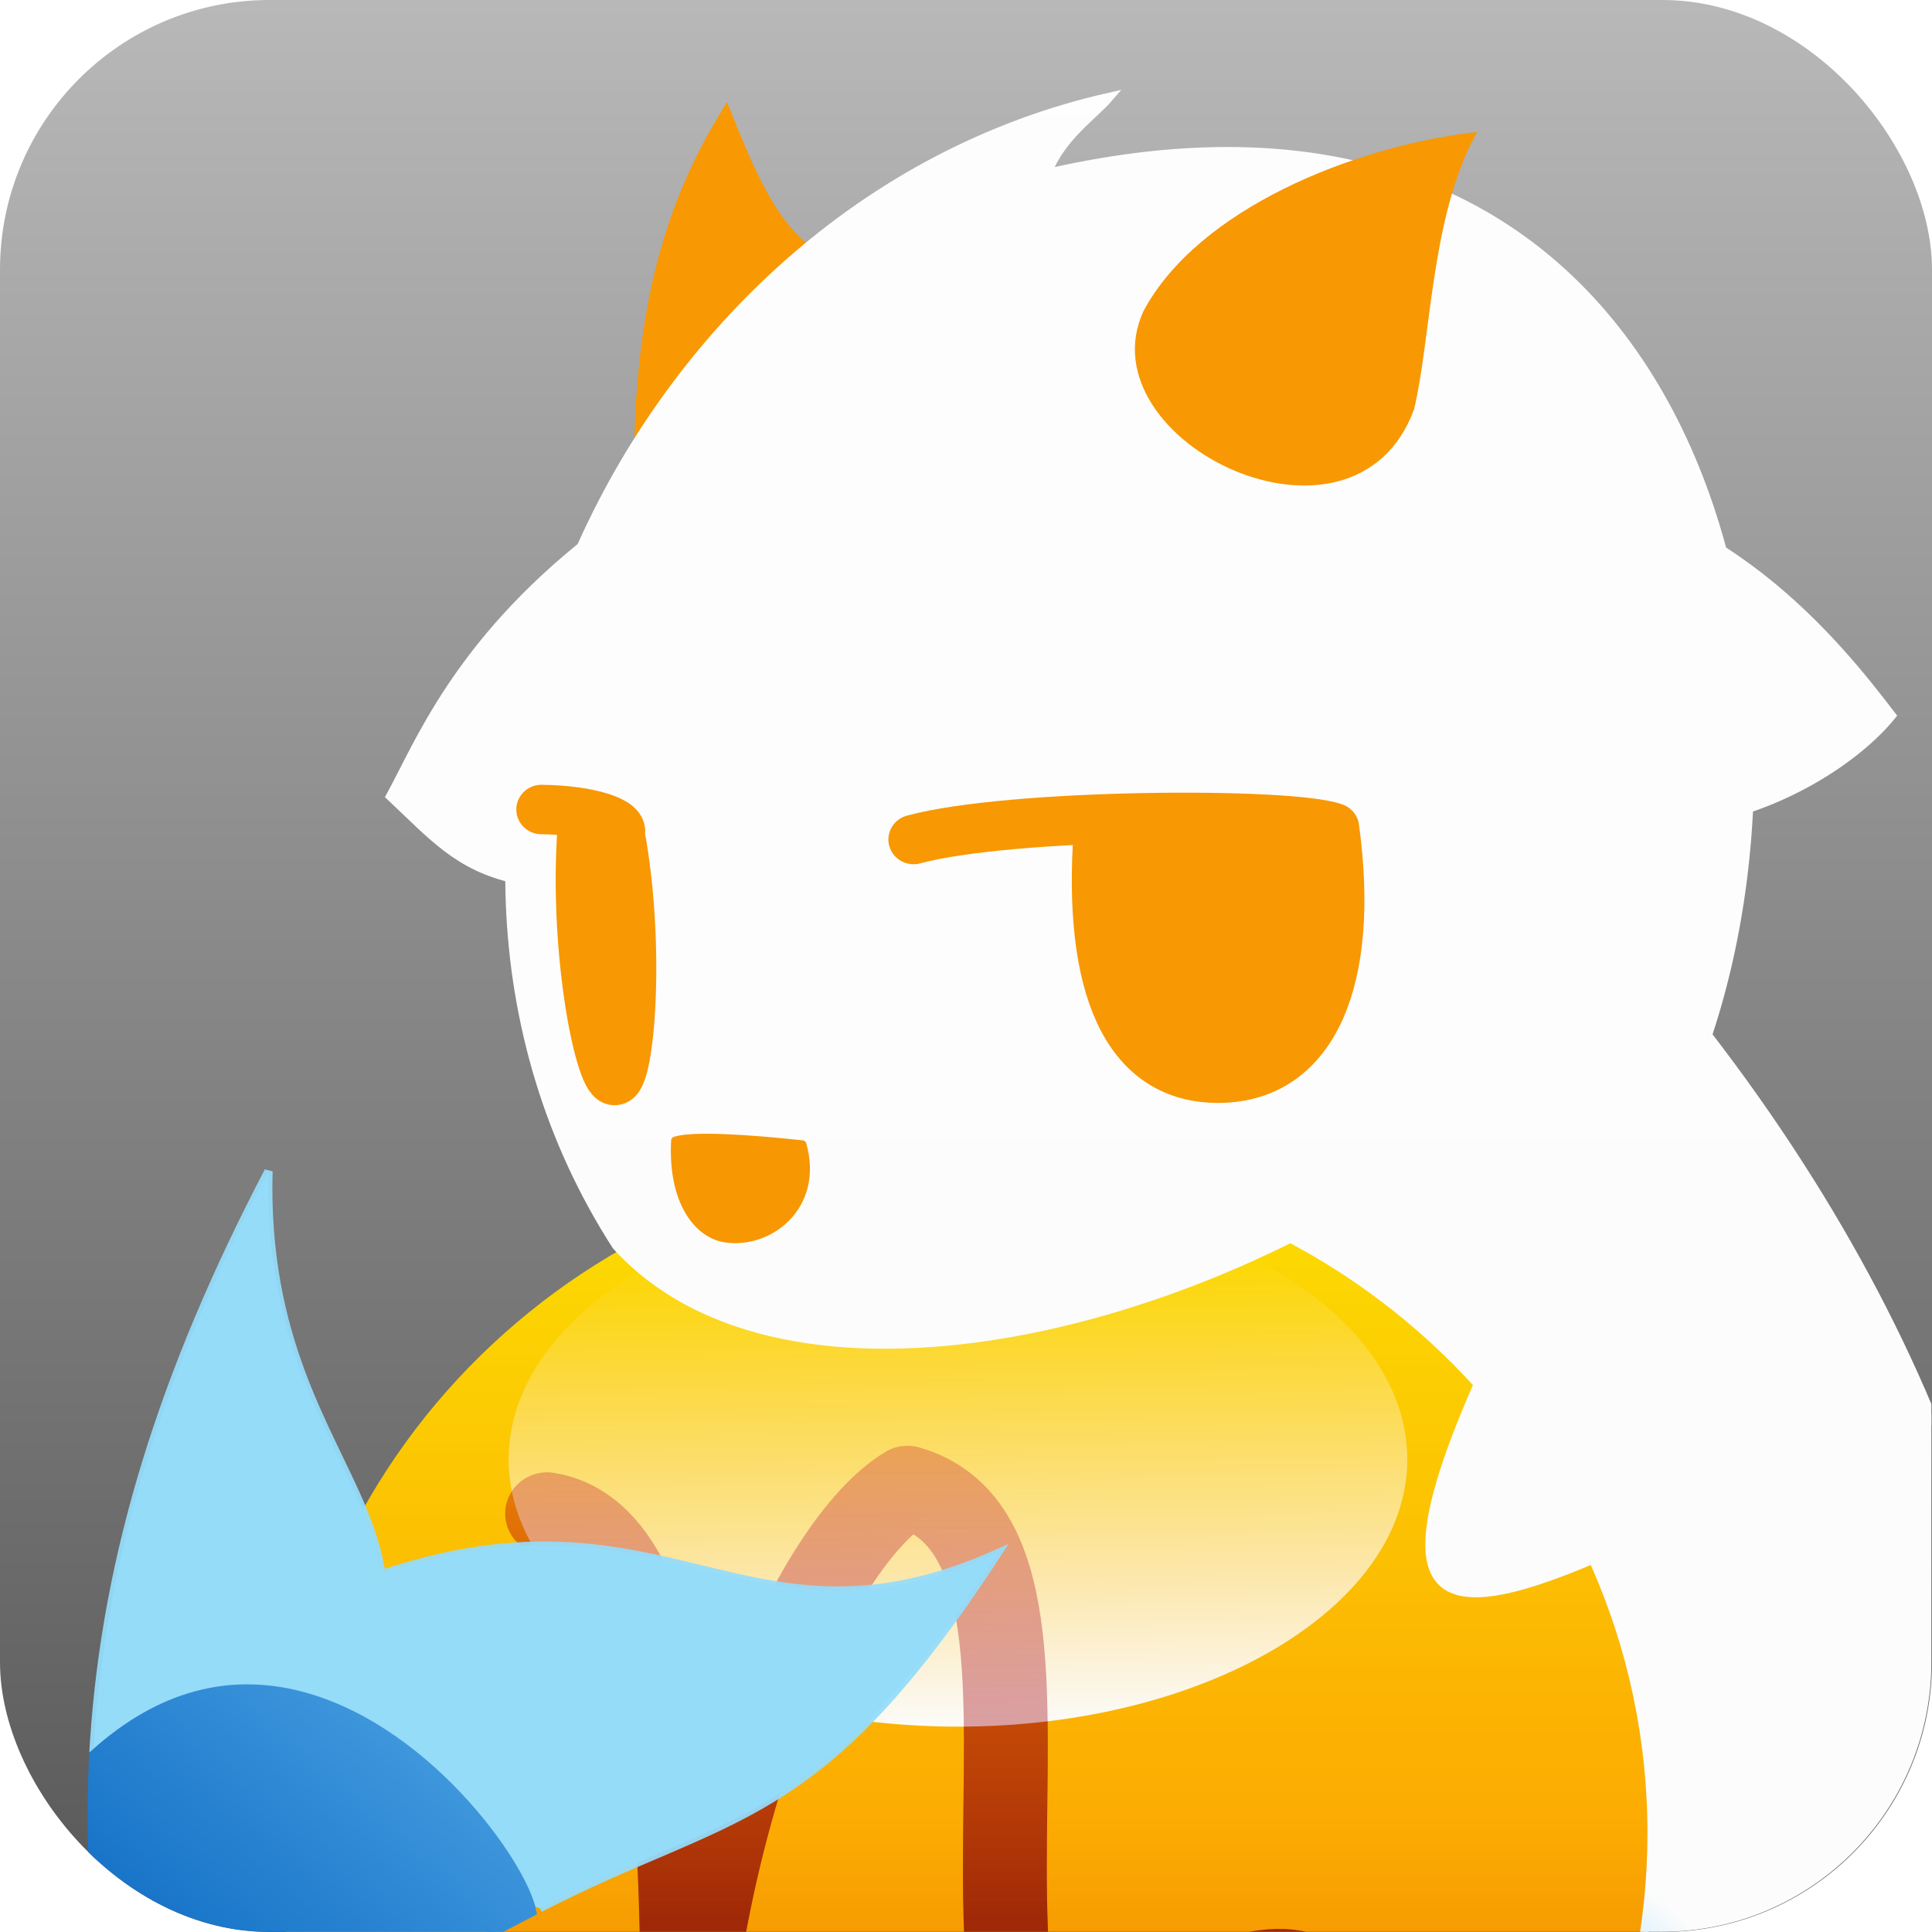 <?xml version="1.0" encoding="UTF-8" standalone="no"?>
<!-- Created with Inkscape (http://www.inkscape.org/) -->

<svg
   xmlns:dc="http://purl.org/dc/elements/1.1/"
   xmlns:cc="http://creativecommons.org/ns#"
   xmlns:rdf="http://www.w3.org/1999/02/22-rdf-syntax-ns#"
   xmlns:svg="http://www.w3.org/2000/svg"
   xmlns="http://www.w3.org/2000/svg"
   xmlns:xlink="http://www.w3.org/1999/xlink"
   xmlns:sodipodi="http://sodipodi.sourceforge.net/DTD/sodipodi-0.dtd"
   xmlns:inkscape="http://www.inkscape.org/namespaces/inkscape"
   id="svg5245"
   version="1.1"
   inkscape:version="0.48.4 r9939"
   width="1527.084"
   height="1527.084"
   sodipodi:docname="capricorn_2.svg"
   inkscape:export-filename="D:\chiharu\Dropbox\Share\Capricorn_icons\capricorn.png"
   inkscape:export-xdpi="29.467934"
   inkscape:export-ydpi="29.467934">
  <defs
     id="defs5249">
    <linearGradient
       id="linearGradient4056">
      <stop
         style="stop-color:#b8b8b8;stop-opacity:1;"
         offset="0"
         id="stop4058" />
      <stop
         style="stop-color:#595959;stop-opacity:1;"
         offset="1"
         id="stop4060" />
    </linearGradient>
    <linearGradient
       id="linearGradient4032">
      <stop
         style="stop-color:#420003;stop-opacity:1;"
         offset="0"
         id="stop4034" />
      <stop
         style="stop-color:#c80009;stop-opacity:0.219;"
         offset="1"
         id="stop4036" />
    </linearGradient>
    <linearGradient
       id="linearGradient3943">
      <stop
         style="stop-color:#ffff00;stop-opacity:1;"
         offset="0"
         id="stop3945" />
      <stop
         style="stop-color:#ffff00;stop-opacity:0;"
         offset="1"
         id="stop3947" />
    </linearGradient>
    <linearGradient
       id="linearGradient3915">
      <stop
         id="stop3917"
         offset="0"
         style="stop-color:#ffff00;stop-opacity:1;" />
      <stop
         id="stop3919"
         offset="1"
         style="stop-color:#ffff00;stop-opacity:0;" />
    </linearGradient>
    <linearGradient
       id="linearGradient3869">
      <stop
         id="stop3871"
         offset="0"
         style="stop-color:#ffbc00;stop-opacity:1;" />
      <stop
         id="stop3873"
         offset="1"
         style="stop-color:#ff4700;stop-opacity:1;" />
    </linearGradient>
    <linearGradient
       id="linearGradient3859">
      <stop
         style="stop-color:#42a4ff;stop-opacity:1;"
         offset="0"
         id="stop3861" />
      <stop
         style="stop-color:#42a4ff;stop-opacity:0;"
         offset="1"
         id="stop3863" />
    </linearGradient>
    <linearGradient
       inkscape:collect="always"
       id="linearGradient3847">
      <stop
         style="stop-color:#ffffff;stop-opacity:1;"
         offset="0"
         id="stop3849" />
      <stop
         style="stop-color:#ffffff;stop-opacity:0;"
         offset="1"
         id="stop3851" />
    </linearGradient>
    <linearGradient
       id="linearGradient6161">
      <stop
         style="stop-color:#d64700;stop-opacity:1;"
         offset="0"
         id="stop6163" />
      <stop
         id="stop6169"
         offset="0.5"
         style="stop-color:#ffab00;stop-opacity:1;" />
      <stop
         style="stop-color:#ffe100;stop-opacity:1;"
         offset="1"
         id="stop6165" />
    </linearGradient>
    <linearGradient
       id="linearGradient6153">
      <stop
         style="stop-color:#96defc;stop-opacity:1;"
         offset="0"
         id="stop6155" />
      <stop
         style="stop-color:#96defc;stop-opacity:0;"
         offset="1"
         id="stop6157" />
    </linearGradient>
    <linearGradient
       id="linearGradient6119">
      <stop
         style="stop-color:#0867c3;stop-opacity:1;"
         offset="0"
         id="stop6121" />
      <stop
         id="stop6129"
         offset="0.825"
         style="stop-color:#7fd3ff;stop-opacity:1;" />
      <stop
         style="stop-color:#ffffff;stop-opacity:1;"
         offset="1"
         id="stop6123" />
    </linearGradient>
    <linearGradient
       inkscape:collect="always"
       xlink:href="#linearGradient6119"
       id="linearGradient6125"
       x1="736.617"
       y1="1537.001"
       x2="1161.73"
       y2="1039.262"
       gradientUnits="userSpaceOnUse" />
    <linearGradient
       inkscape:collect="always"
       xlink:href="#linearGradient6119"
       id="linearGradient6137"
       x1="736.617"
       y1="1537.001"
       x2="1161.73"
       y2="1039.262"
       gradientUnits="userSpaceOnUse" />
    <linearGradient
       inkscape:collect="always"
       xlink:href="#linearGradient6161"
       id="linearGradient6167"
       x1="945.907"
       y1="1603.039"
       x2="945.907"
       y2="765.529"
       gradientUnits="userSpaceOnUse" />
    <linearGradient
       inkscape:collect="always"
       xlink:href="#linearGradient3847"
       id="linearGradient3853"
       x1="941.025"
       y1="1068.092"
       x2="938.743"
       y2="854.806"
       gradientUnits="userSpaceOnUse" />
    <linearGradient
       inkscape:collect="always"
       xlink:href="#linearGradient4032"
       id="linearGradient4038"
       x1="923.228"
       y1="1491.369"
       x2="923.228"
       y2="911.243"
       gradientUnits="userSpaceOnUse" />
    <linearGradient
       inkscape:collect="always"
       xlink:href="#linearGradient4056"
       id="linearGradient4062"
       x1="963.889"
       y1="87.674"
       x2="963.889"
       y2="1598.958"
       gradientUnits="userSpaceOnUse" />
    <filter
       inkscape:collect="always"
       id="filter3939"
       x="-0.162"
       width="1.324"
       y="-0.157"
       height="1.315">
      <feGaussianBlur
         inkscape:collect="always"
         stdDeviation="33.9"
         id="feGaussianBlur3941" />
    </filter>
    <linearGradient
       inkscape:collect="always"
       xlink:href="#linearGradient3847"
       id="linearGradient3836"
       x1="963.017"
       y1="1169.325"
       x2="963.017"
       y2="1038.118"
       gradientUnits="userSpaceOnUse" />
    <linearGradient
       inkscape:collect="always"
       xlink:href="#linearGradient6161"
       id="linearGradient3909"
       gradientUnits="userSpaceOnUse"
       x1="945.907"
       y1="1603.039"
       x2="945.907"
       y2="765.529" />
    <linearGradient
       inkscape:collect="always"
       xlink:href="#linearGradient4032"
       id="linearGradient3911"
       gradientUnits="userSpaceOnUse"
       x1="923.228"
       y1="1491.369"
       x2="923.228"
       y2="911.243" />
    <linearGradient
       inkscape:collect="always"
       xlink:href="#linearGradient3847"
       id="linearGradient3913"
       gradientUnits="userSpaceOnUse"
       x1="941.025"
       y1="1068.092"
       x2="938.743"
       y2="854.806" />
    <linearGradient
       inkscape:collect="always"
       xlink:href="#linearGradient4032"
       id="linearGradient3916"
       gradientUnits="userSpaceOnUse"
       x1="923.228"
       y1="1491.369"
       x2="923.228"
       y2="911.243" />
    <linearGradient
       inkscape:collect="always"
       xlink:href="#linearGradient6119"
       id="linearGradient3918"
       gradientUnits="userSpaceOnUse"
       x1="736.617"
       y1="1537.001"
       x2="1161.73"
       y2="1039.262" />
    <linearGradient
       inkscape:collect="always"
       xlink:href="#linearGradient6119"
       id="linearGradient3920"
       gradientUnits="userSpaceOnUse"
       x1="736.617"
       y1="1537.001"
       x2="1161.73"
       y2="1039.262" />
    <clipPath
       clipPathUnits="userSpaceOnUse"
       id="clipPath3926">
      <rect
         rx="160.697"
         ry="163.558"
         y="45.273"
         x="357.335"
         height="1171.851"
         width="1151.353"
         id="rect3928"
         style="fill:url(#linearGradient3930);fill-opacity:1;stroke:none" />
    </clipPath>
    <linearGradient
       inkscape:collect="always"
       xlink:href="#linearGradient4056"
       id="linearGradient3930"
       gradientUnits="userSpaceOnUse"
       x1="963.889"
       y1="87.674"
       x2="963.889"
       y2="1598.958"
       gradientTransform="matrix(0.754,0,0,0.767,182.983,-20.274)" />
  </defs>
  <sodipodi:namedview
     pagecolor="#ffffff"
     bordercolor="#666666"
     borderopacity="1"
     objecttolerance="10"
     gridtolerance="10"
     guidetolerance="10"
     inkscape:pageopacity="0"
     inkscape:pageshadow="2"
     inkscape:window-width="1858"
     inkscape:window-height="1057"
     id="namedview5247"
     showgrid="false"
     inkscape:object-nodes="true"
     inkscape:zoom="0.2799099"
     inkscape:cx="173.49713"
     inkscape:cy="788.33256"
     inkscape:window-x="54"
     inkscape:window-y="-8"
     inkscape:window-maximized="1"
     inkscape:current-layer="layer1"
     inkscape:snap-global="false"
     showguides="true"
     inkscape:guide-bbox="true"
     fit-margin-top="0"
     fit-margin-left="0"
     fit-margin-right="0"
     fit-margin-bottom="0" />
  <g
     inkscape:groupmode="layer"
     id="layer4"
     inkscape:label="バック"
     style="display:inline"
     transform="translate(-231.25,-85.417)">
    <rect
       style="fill:url(#linearGradient4062);fill-opacity:1;stroke:none"
       id="rect4044"
       width="1527.084"
       height="1527.084"
       x="231.25"
       y="85.417"
       ry="213.138"
       rx="213.138" />
  </g>
  <g
     inkscape:groupmode="layer"
     id="layer5"
     inkscape:label="スフィア"
     style="display:inline"
     transform="translate(-231.25,-85.417)" />
  <g
     inkscape:groupmode="layer"
     id="layer1"
     inkscape:label="かぷりこ"
     style="opacity:0.98;display:inline"
     transform="translate(-231.25,-85.417)">
    <g
       id="g3887"
       transform="matrix(1.326,0,0,1.303,-242.697,26.419)"
       clip-path="url(#clipPath3926)">
      <path
         transform="matrix(0.98,0,0,0.98,5.069,-1.294)"
         d="m 1364.583,1182.292 c 0,230.694 -187.014,417.708 -417.708,417.708 -230.694,0 -417.708,-187.014 -417.708,-417.708 0,-230.694 187.014,-417.708 417.708,-417.708 230.694,0 417.708,187.014 417.708,417.708 z"
         sodipodi:ry="417.70834"
         sodipodi:rx="417.70834"
         sodipodi:cy="1182.2916"
         sodipodi:cx="946.875"
         id="path3152-8"
         style="fill:url(#linearGradient3909);fill-opacity:1;stroke:none;display:inline"
         sodipodi:type="arc" />
      <path
         sodipodi:nodetypes="cccsssc"
         inkscape:connector-curvature="0"
         id="path3984"
         d="m 683.556,963.415 c 83.959,13.586 81.395,218.457 80.486,369.993 7.609,-186.61 76.841,-350.883 134.278,-386.107 137.629,39.813 -42.9,426.746 180.56,445.717 156.389,13.277 115.35,-160.184 35.714,-152.381 -71.668,7.022 -90.295,73.545 -163.108,166.213 -32.984,41.978 -61.227,56.756 -119.581,57.818"
         style="fill:none;stroke:url(#linearGradient3911);stroke-width:50;stroke-linecap:round;stroke-linejoin:round;stroke-miterlimit:4;stroke-opacity:0.792;stroke-dasharray:none;display:inline" />
      <path
         transform="matrix(0.91,0,0,1.346,77.41,-342.036)"
         d="m 1229.545,945.455 c 0,66.525 -131.771,120.455 -294.318,120.455 -162.547,0 -294.318,-53.929 -294.318,-120.455 0,-66.525 131.771,-120.455 294.318,-120.455 162.547,0 294.318,53.929 294.318,120.455 z"
         sodipodi:ry="120.45454"
         sodipodi:rx="294.31818"
         sodipodi:cy="945.45453"
         sodipodi:cx="935.22729"
         id="path3075"
         style="fill:url(#linearGradient3913);fill-opacity:1;stroke:none;display:inline"
         sodipodi:type="arc" />
      <path
         style="fill:none;stroke:url(#linearGradient3916);stroke-width:50;stroke-linecap:round;stroke-linejoin:round;stroke-miterlimit:4;stroke-opacity:0.792;stroke-dasharray:none;display:inline;filter:url(#filter3939)"
         d="m 683.556,963.415 c 83.959,13.586 81.395,218.457 80.486,369.993 7.609,-186.61 76.841,-350.883 134.278,-386.107 137.629,39.813 -42.9,426.746 180.56,445.717 156.389,13.277 115.35,-160.184 35.714,-152.381 -71.668,7.022 -90.295,73.545 -163.108,166.213 -32.984,41.978 -61.227,56.756 -119.581,57.818"
         id="path3869"
         inkscape:connector-curvature="0"
         sodipodi:nodetypes="cccsssc" />
      <path
         sodipodi:nodetypes="cccccssc"
         inkscape:connector-curvature="0"
         d="m 679.219,1202.844 c 114.026,-59.96 165.406,-46.933 272.875,-215.344 -150.057,68.379 -195.395,-45.932 -367.312,12.688 -1.867,-13.559 -6.072,-26.566 -11.5,-39.812 -20.461,-49.933 -58.485,-103.482 -55.812,-204.625 -62.633,121.969 -96.674,232.536 -103.961,345.964 -0.004,0.057 -0.007,0.115 -0.011,0.173 -0.133,2.079 -0.257,4.158 -0.372,6.239"
         style="fill:#96defc;fill-opacity:1;stroke:#96defc;stroke-width:4.902;stroke-linejoin:miter;stroke-miterlimit:4;stroke-opacity:0.941;stroke-dasharray:none;stroke-dashoffset:0"
         id="path5936" />
      <path
         sodipodi:nodetypes="ccc"
         inkscape:connector-curvature="0"
         id="path3942"
         d="m 738.095,312.769 c 2.221,-98.857 25.547,-155.506 52.205,-199.936 14.44,36.655 26.658,65.534 46.652,82.196"
         style="fill:#fa9800;fill-opacity:1;stroke:#fa9800;stroke-width:5;stroke-linecap:butt;stroke-linejoin:miter;stroke-miterlimit:4;stroke-opacity:1;stroke-dasharray:none;display:inline" />
      <path
         sodipodi:nodetypes="ccc"
         inkscape:connector-curvature="0"
         id="path3938"
         d="m 709.396,372.308 c -79.599,63.679 -102.387,124.553 -119.423,156.024 25.547,24.437 40.351,42.584 74.415,50.363"
         style="fill:#ffffff;fill-opacity:1;stroke:#ffffff;stroke-width:5;stroke-linecap:butt;stroke-linejoin:miter;stroke-miterlimit:4;stroke-opacity:1;stroke-dasharray:none;display:inline" />
      <path
         style="fill:url(#linearGradient3918);fill-opacity:1;stroke:url(#linearGradient3920);stroke-width:4.902;stroke-linejoin:miter;stroke-miterlimit:4;stroke-opacity:1;stroke-dasharray:none;stroke-dashoffset:0"
         d="m 932.406,747.781 c 97.003,0 186.152,33.725 256.313,90.094 10.169,8.17 19.939,16.815 29.277,25.903 76.445,74.395 123.911,178.405 123.911,293.503 0,226.16 -183.34,409.5 -409.5,409.5 -147.527,0 -276.824,-78.009 -348.906,-195.031 -7.933,-12.879 -15.162,-26.229 -21.656,-40 13.495,-80.577 82.283,-109.915 112.938,-126.547 -5.221,-28.965 -65.5,-115.263 -143.063,-132.672 -36.829,-8.266 -77.554,-0.982 -118.688,37.047 -15.479,301.598 153.49,462.462 553.25,469.516 C 1650.32,1591.163 1684.531,1081.349 1375.5,673.125"
         id="path5835"
         inkscape:connector-curvature="0"
         sodipodi:nodetypes="ccsccccccccc" />
      <path
         sodipodi:nodetypes="ccc"
         inkscape:connector-curvature="0"
         id="path3936"
         d="m 1264.523,338.099 c 117.46,7.937 187.302,96.825 220.635,141.27 -42.857,53.968 -182.54,117.46 -255.556,0"
         style="fill:#ffffff;fill-opacity:1;stroke:#ffffff;stroke-width:5;stroke-linecap:butt;stroke-linejoin:miter;stroke-miterlimit:4;stroke-opacity:1;stroke-dasharray:none;display:inline" />
      <path
         inkscape:connector-curvature="0"
         id="path5625"
         d="m 1220.032,738.054 c -147.718,113.769 -394.004,176.398 -495.279,62.943 -161.826,-255.99 2.531,-630.41 294.335,-697.089 -10.533,12.491 -28.403,23.761 -37.254,46.263 378.954,-88.474 470.528,287.429 393.68,522.943"
         style="fill:#ffffff;fill-opacity:1;fill-rule:evenodd;stroke:#ffffff;stroke-width:5;stroke-linecap:butt;stroke-linejoin:miter;stroke-miterlimit:4;stroke-opacity:1;stroke-dasharray:none" />
      <path
         sodipodi:nodetypes="cccc"
         inkscape:connector-curvature="0"
         id="path3940"
         d="m 1041.33,235.017 c 32.212,-61.091 123.294,-97.746 192.161,-106.632 -25.547,49.984 -25.6,122.035 -35.544,164.392 -34.564,96.113 -191.05,17.772 -156.616,-57.759 z"
         style="fill:#fa9800;fill-opacity:1;stroke:#fa9800;stroke-width:5;stroke-linecap:butt;stroke-linejoin:miter;stroke-miterlimit:4;stroke-opacity:1;stroke-dasharray:none;display:inline" />
      <path
         sodipodi:nodetypes="cczc"
         inkscape:connector-curvature="0"
         id="path3944"
         d="m 901.989,554.532 c 57.895,-15.956 224.421,-16.793 250.629,-7.117 12.296,90.999 -11.918,151.096 -67.968,151.896 -56.05,0.8 -78.887,-56.6 -72.193,-150.139"
         style="fill:#fa9800;fill-opacity:1;stroke:#fa9800;stroke-width:30;stroke-linecap:round;stroke-linejoin:round;stroke-miterlimit:4;stroke-opacity:1;stroke-dasharray:none;display:inline" />
      <path
         sodipodi:nodetypes="cczc"
         inkscape:connector-curvature="0"
         id="path4012"
         d="m 680.196,536.337 c 28.827,0.349 49.777,7.492 46.521,14.655 12.596,68.563 5.832,150.997 -3.142,149.715 -8.974,-1.282 -25.044,-84.379 -18.285,-159.46"
         style="fill:#fa9800;fill-opacity:1;stroke:#fa9800;stroke-width:30;stroke-linecap:round;stroke-linejoin:round;stroke-miterlimit:4;stroke-opacity:1;stroke-dasharray:none" />
      <path
         sodipodi:nodetypes="ccsc"
         inkscape:connector-curvature="0"
         id="path4014"
         d="m 759.985,737.235 c 10.68,-3.398 43.875,-1.257 75.636,2.288 10.401,37.526 -19.779,60.936 -45.758,56.935 -16.644,-2.563 -31.819,-22.816 -29.877,-59.223 z"
         style="fill:#fa9800;fill-opacity:1;stroke:#fa9800;stroke-width:5;stroke-linecap:round;stroke-linejoin:round;stroke-miterlimit:4;stroke-opacity:1;stroke-dasharray:none;display:inline" />
      <path
         sodipodi:nodetypes="cc"
         inkscape:connector-curvature="0"
         id="path3934"
         d="m 1270.032,817.651 c -127.311,254.715 -40.103,215.313 135.761,125.77"
         style="fill:#ffffff;fill-opacity:1;stroke:#ffffff;stroke-width:5;stroke-linecap:butt;stroke-linejoin:miter;stroke-miterlimit:4;stroke-opacity:1;stroke-dasharray:none;display:inline" />
      <path
         inkscape:connector-curvature="0"
         d="m 1370.677,670.592 c -50.971,22.151 -103.685,41.428 -153.068,66.534 -25.397,21.553 -55.303,36.664 -83.011,54.83 -7.416,8.488 7.047,14.082 12.386,18.636 31.636,19.362 59.003,44.359 86.477,68.977 9.524,6.457 12.137,-9.42 15.858,-15.015 6.668,-13.617 12.868,-27.425 20.562,-40.496 44.01,39.078 87.152,79.615 130.341,119.659 -29.735,16.097 -61.297,29.299 -90,47.33 -5.532,7.873 3.458,17.625 4.739,25.987 31.239,84.068 32.444,179.543 5.602,264.923 -43.155,137.035 -163.524,246.189 -304.791,274.406 -69.568,13.213 -143.153,11.267 -210.379,-12.133 -72.788,-23.797 -139.767,-68.234 -187.452,-128.172 -18.78,-21.633 -33.243,-46.176 -48.457,-70.294 -5.689,-3.365 -8.133,-4.358 -5.645,-11.842 5.674,-52.275 46.482,-93.359 91.776,-116.492 8.011,-5.297 18.22,-7.958 24.608,-15.189 -4.695,-14.378 -15.122,-27.031 -23.466,-39.773 -33.301,-42.325 -76.664,-82.193 -131.283,-92.51 -41.812,-7.668 -85.804,9.921 -114.965,39.24 -2.797,92.443 8.073,188.799 55.792,269.788 46.204,81.566 127.135,138.316 214.902,167.198 96.979,32.04 200.847,39.698 302.364,32.656 149.766,-12.51 299.817,-70.284 404.178,-180.866 106.299,-110.6 156.633,-270.084 137.828,-421.892 -11.381,-101.587 -54.604,-199.121 -122.247,-275.707 -9.745,-10.447 -18.372,-23.297 -30.945,-30.18 l -1.704,0.398 z"
         style="opacity:0.95;fill:none;stroke:none"
         id="path5914" />
      <path
         inkscape:connector-curvature="0"
         id="path6059"
         d="m 1398.218,945.228 c -29.56,14.4 -59.039,29.112 -88.728,43.192 -6.594,6.077 1.456,14.767 2.98,21.503 13.273,35.954 22.78,73.569 25.59,111.977 1.298,37.288 2.785,75.184 -5.55,111.773 -17.858,97.963 -74.184,187.866 -153.471,247.989 -64.297,48.768 -143.257,78.024 -223.754,82.205 -39.655,1.538 -79.588,-0.688 -118.091,-10.553 -106.291,-25.079 -201.143,-95.092 -256.099,-189.696 -4.563,-6.779 -7.544,-15.466 -13.198,-21.068 -6.863,-0.471 -4.412,-4.584 -4.092,-10.417 1.713,-11.07 -6.359,-20.633 -9.189,-30.915 -26.735,-68.854 -32.356,-145.178 -19.535,-217.886 1.818,-5.982 -0.775,-13.718 -7.958,-13.811 -21.985,-2.491 -45.196,-2.442 -65.774,6.734 -18.367,7.597 -35.485,18.792 -49.721,32.514 -2.698,10.267 -0.366,21.796 -1.107,32.553 -1.3,76.604 12.214,154.498 47.39,223.056 35.341,69.963 96.053,125.171 166.367,158.791 89.507,43.329 190.119,56.783 288.708,58.482 33.106,0.869 66.306,-1.539 99.182,-5.248 110.484,-13.748 219.316,-51.442 308.966,-118.378 30.291,-22.9 58.202,-49.261 83.427,-77.509 2.149,-13.111 0.287,-27.038 0.911,-40.459 -0.08,-130.072 0.194,-260.145 -0.298,-390.216 -0.428,-3.407 -3.605,-5.714 -6.957,-4.613 z"
         style="opacity:0;fill:#a28181;fill-opacity:1;stroke:#ffffff;stroke-width:11.905;stroke-linejoin:miter;stroke-miterlimit:4;stroke-opacity:1;stroke-dasharray:none;stroke-dashoffset:0" />
      <path
         inkscape:connector-curvature="0"
         id="path6079"
         d="m 1249.223,802.036 c -32.786,0.128 -65.588,-0.055 -98.363,0.484 -6.974,2.231 -3.474,10.343 1.935,11.979 29.986,18.403 55.268,42.886 80.692,66.89 5.558,5.282 10.791,-2.207 12.016,-7.403 7.476,-17.18 15.572,-34.256 24.554,-50.632 42.949,40.413 86.681,80.723 129.985,120.35 -29.618,16.169 -60.596,29.943 -90.774,44.94 -6.421,5.714 1.433,13.829 2.79,20.201 13.462,36 22.9,73.516 25.93,111.868 1.344,37.279 2.939,75.184 -5.245,111.793 -14.821,82.232 -56.501,158.859 -116.411,217.053 -69.443,67.856 -164.161,109.291 -261.004,114.307 -39.668,1.541 -79.616,-0.682 -118.132,-10.551 -106.291,-25.079 -201.143,-95.092 -256.099,-189.696 -4.563,-6.779 -7.544,-15.466 -13.198,-21.068 -6.863,-0.471 -4.412,-4.584 -4.092,-10.417 1.713,-11.07 -6.359,-20.633 -9.189,-30.915 -26.735,-68.854 -32.356,-145.178 -19.535,-217.886 1.818,-5.982 -0.775,-13.718 -7.958,-13.811 -21.985,-2.491 -45.196,-2.442 -65.774,6.734 -18.367,7.597 -35.485,18.792 -49.721,32.514 -2.698,10.267 -0.366,21.796 -1.107,32.553 -1.3,76.604 12.214,154.498 47.39,223.056 35.341,69.963 96.053,125.171 166.367,158.791 89.507,43.329 190.119,56.783 288.708,58.482 32.775,0.871 65.64,-1.502 98.195,-5.142 114.659,-14.332 228.103,-53.79 319.402,-125.812 70.045,-54.749 125.571,-127.413 159.442,-209.524 4.82,-13.232 12.717,-26.171 10.699,-40.774 -0.361,-112.674 -0.152,-225.396 -0.817,-338.04 -7.83,-19.733 -15.571,-39.745 -25.685,-58.362 -6.248,-4.313 -15.308,-0.918 -22.695,-1.998 -67.436,0.019 -134.871,-0.041 -202.307,0.037 z"
         style="opacity:0;fill:none;stroke:#ffffff;stroke-width:11.905;stroke-linejoin:miter;stroke-miterlimit:4;stroke-opacity:1;stroke-dasharray:none;stroke-dashoffset:0" />
      <path
         inkscape:connector-curvature="0"
         id="path6083"
         d="m 512.355,768.243 c -7.631,4.327 -9.332,14.494 -13.803,21.56 -45.406,96.163 -79.757,199.255 -86.219,305.969 -1.623,5.522 3.54,11.946 9.137,8.371 19.331,-14.803 41.184,-27.441 65.699,-30.804 43.655,-7.117 87.012,12.97 119.159,41.295 28.027,24.046 52.157,53.227 66.183,87.537 5.929,6.888 14.073,-2.585 20.651,-4.274 40.801,-20.454 84.251,-35.675 123.509,-59.044 54.681,-33.635 94.759,-85.766 129.092,-138.914 3.914,-5.189 -2.875,-10.856 -7.812,-7.999 -31.211,10.968 -64.288,18.301 -97.578,15.233 -50.372,-4.132 -98.028,-25.357 -149.035,-25.479 -35.676,-1.976 -71.267,4.568 -104.912,15.826 -8.984,-43.285 -33.836,-80.95 -48.103,-122.359 -12.091,-32.395 -17.752,-67.059 -19.159,-101.711 -0.413,-3.26 -3.387,-6.044 -6.808,-5.208 z"
         style="opacity:0;fill:#ffffff;fill-opacity:1;fill-rule:evenodd;stroke:#ffffff;stroke-width:11.905;stroke-linejoin:miter;stroke-miterlimit:4;stroke-opacity:1;stroke-dasharray:none;stroke-dashoffset:0" />
      <path
         inkscape:connector-curvature="0"
         id="path6085"
         d="m 1371.406,673.203 c -55.132,19.315 -109.217,43.206 -160.766,70.67 -24.021,19.06 -52.441,32.318 -76.699,50.686 1.468,15.697 24.206,18.172 33.598,28.774 26.175,16.906 46.077,42.003 70.565,59.982 14.444,-16.807 18.637,-41.317 31.483,-59.841 44.221,39.162 91.031,80.076 130.734,121.133 -28.841,18 -63.185,28.506 -90.781,47.004 2.349,25.312 17.423,50.493 20.785,76.497 30.316,133.79 -10.751,281.03 -109.191,377.441 -47.521,49.458 -109.272,81.382 -172.537,105.243 -11.752,2.566 -9.896,19.756 2.728,17.341 170.808,-26.19 334.244,-127.283 415.837,-282.809 46.153,-83.802 65.19,-180.4 59.316,-275.629 -3.867,-125.851 -60.325,-248.593 -150.383,-335.711 -1.414,-0.961 -3.104,-1.024 -4.689,-0.781 z"
         style="opacity:0;fill:#ffffff;fill-opacity:1;fill-rule:evenodd;stroke:#ffffff;stroke-width:35.726;stroke-linejoin:miter;stroke-miterlimit:4;stroke-opacity:1;stroke-dasharray:none;stroke-dashoffset:0" />
    </g>
  </g>
  <g
     transform="translate(-231.25,-85.417)"
     style="display:inline"
     inkscape:label="バック コピー"
     id="g3922"
     inkscape:groupmode="layer" />
</svg>
